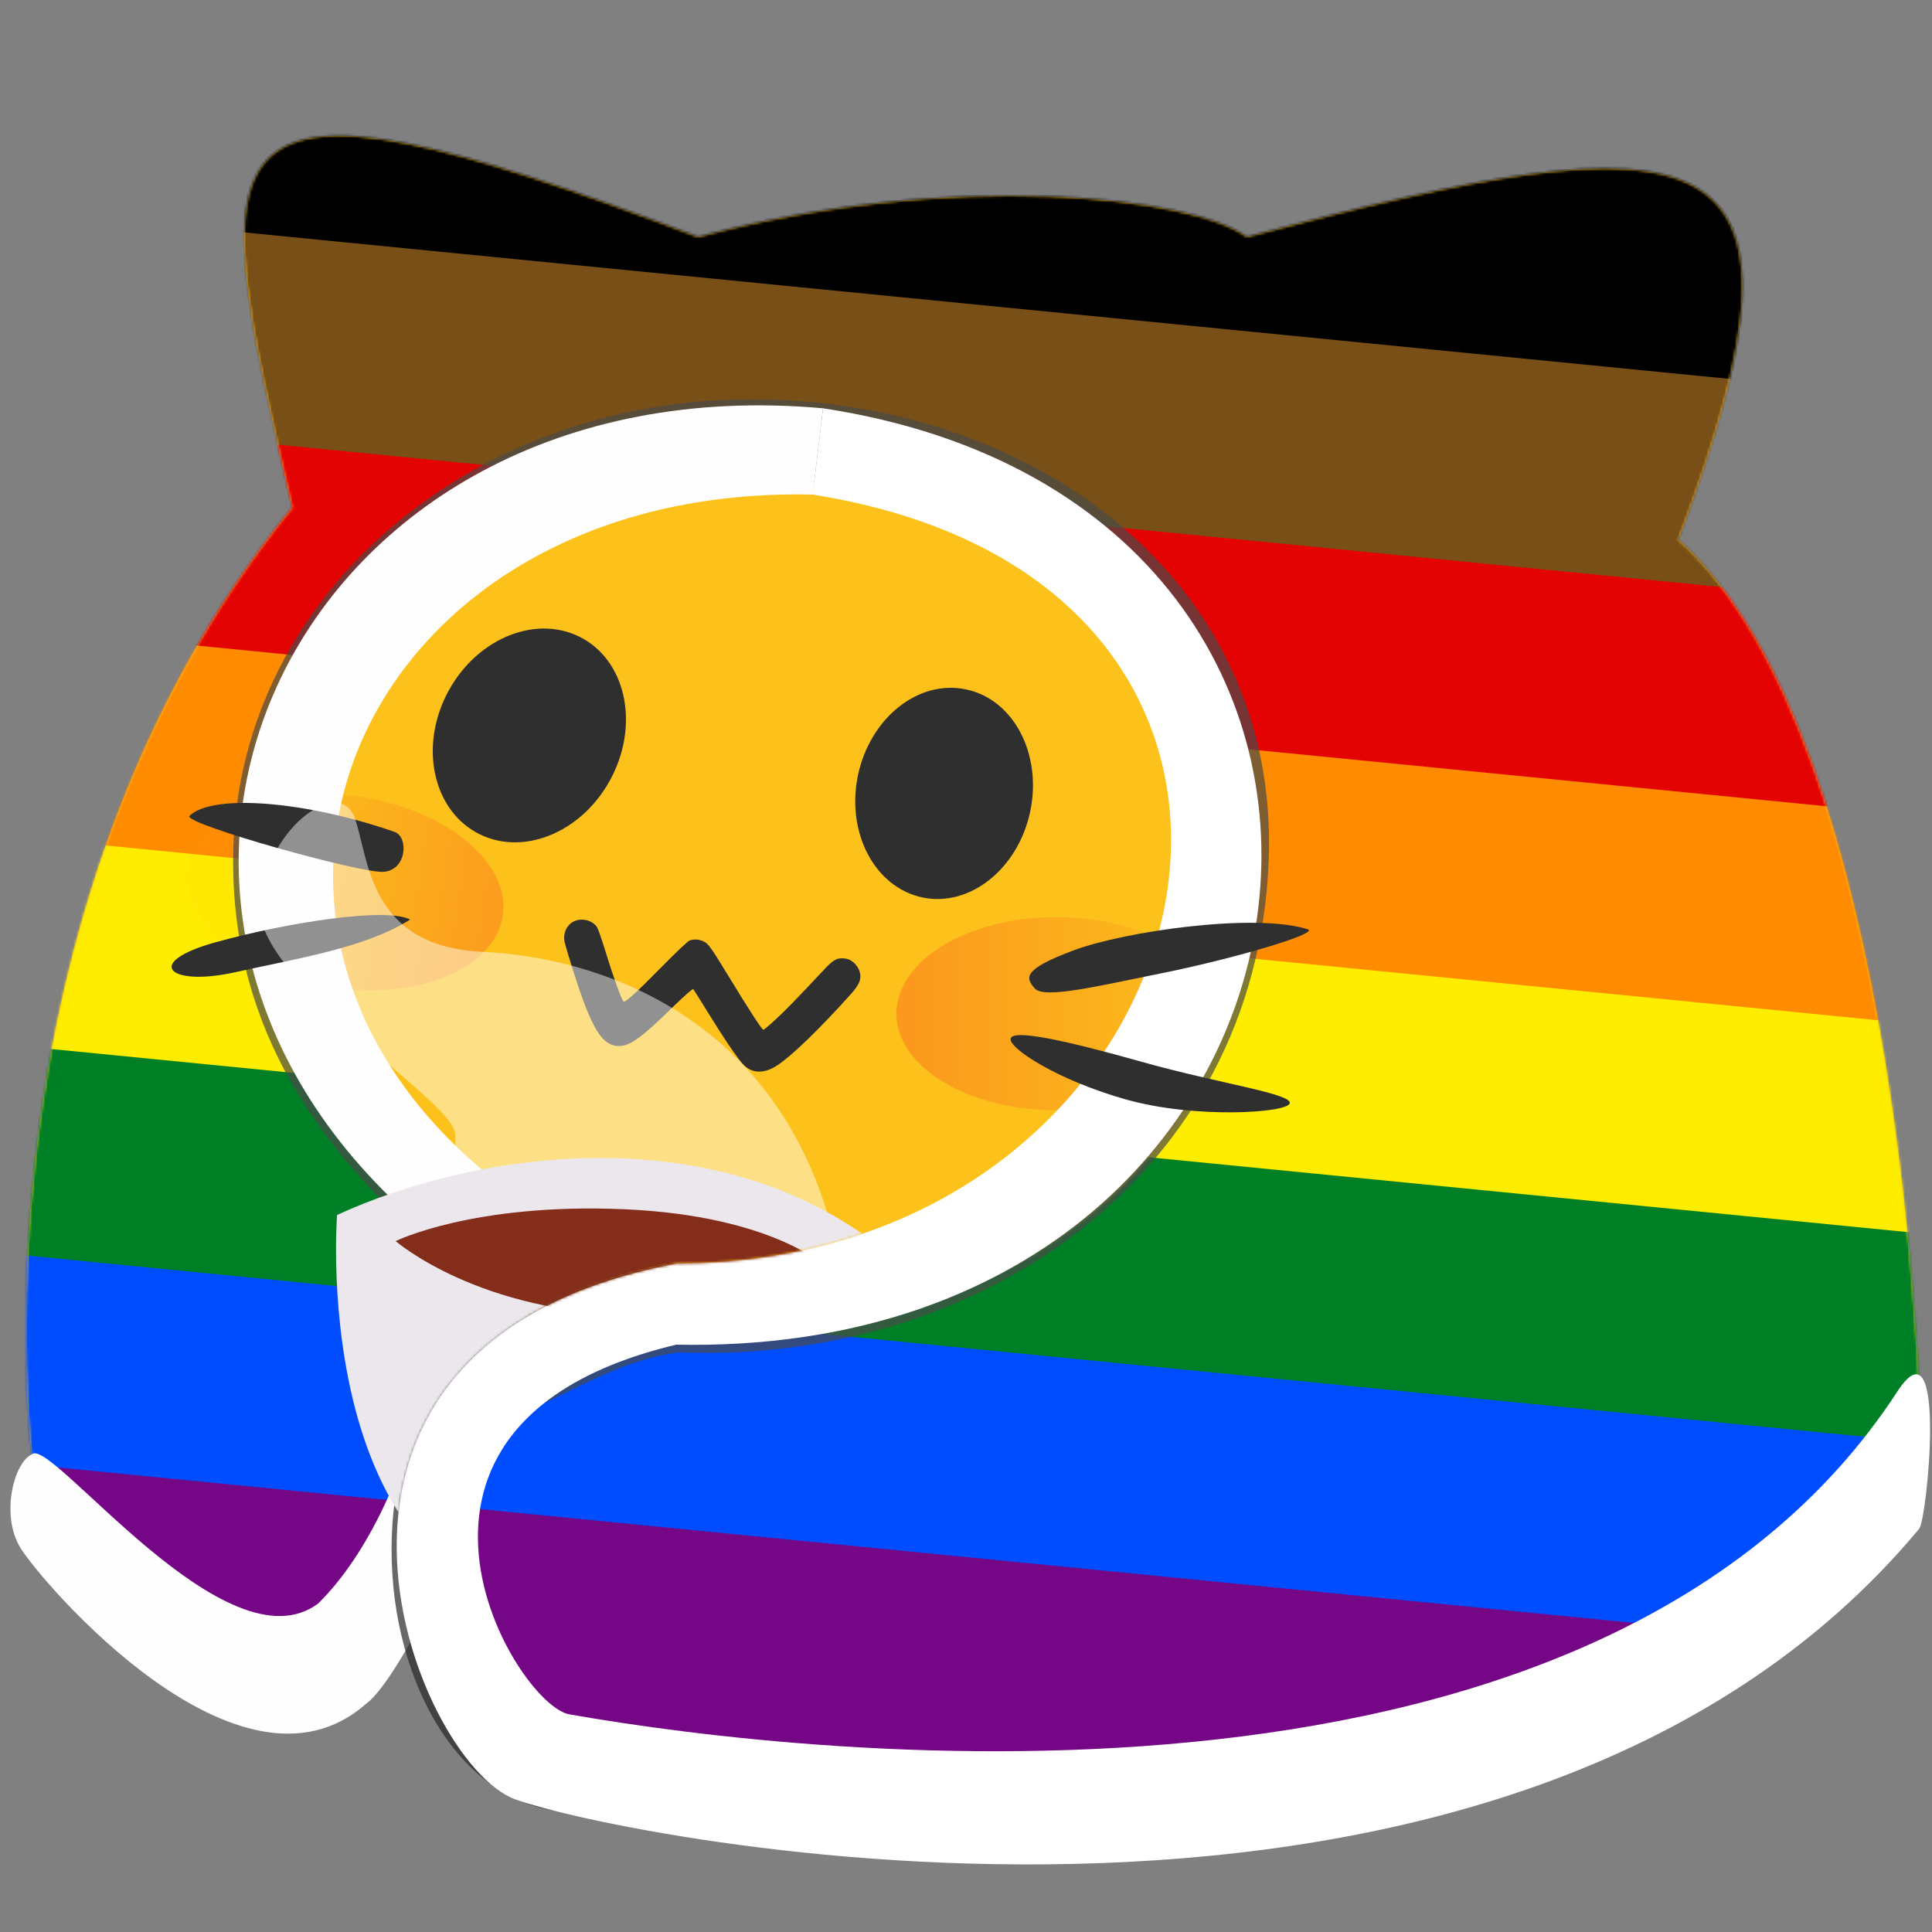 <svg xmlns="http://www.w3.org/2000/svg" width="750" height="750" fill="none"><rect width="100%" height="100%" fill="#808080" stroke="none"/><g clip-path="url(#a)"><path fill="#FCC21B" d="M113.5 196.999c-128.5 158-101 369.5-101 369.5C28 596 88 644 125 638c34.5-26 149.722 32.247 241.913 28.5 136.336-5.543 325.36-29.089 378.587-114.501 0 0-6-263.999-94-342.499C713 47 661.5 45 484 91.999c-20.5-15.5-114-26.5-213 0-198-75.5-192-43-157.5 105Z"/><mask id="b" width="736" height="637" x="10" y="52" maskUnits="userSpaceOnUse" style="mask-type:alpha"><path fill="#FF763A" d="M113.5 196.999c-128.5 158-101 369.5-101 369.5C28 596 88 644 125 638c19 2 69-99.5 49-162.5C63.5 418 66.5 138.999 313.5 162.5c247 23.5 223.5 345-16 353-118 1.999-150 103.999-78.5 151 71.5 47 440.5 23.499 526.5-114.501 0 0-6-263.999-94-342.499C713 47 661.5 45 484 91.999c-20.5-15.5-114-26.5-213 0-198-75.5-192-43-157.5 105Z"/></mask><g mask="url(#b)"><path fill="#750787" d="M-174.692-17.457 893.368 87.877l-63.369 642.541-1068.06-105.335 63.369-642.54Z"/><path fill="#004DFF" d="M-174.692-17.457 893.368 87.877 837.92 650.1-230.14 544.766l55.448-562.223Z"/><path fill="#008026" d="M-174.692-17.457 893.368 87.877l-47.527 481.906-1068.06-105.335 47.527-481.905Z"/><path fill="#FFED00" d="M-174.692-17.457 893.368 87.877l-39.606 401.588-1068.06-105.334 39.606-401.588Z"/><path fill="#FF8C00" d="M-174.692-17.457 893.368 87.877l-31.684 321.271-1068.061-105.335 31.685-321.27Z"/><path fill="#E40303" d="M-174.692-17.457 893.368 87.877 869.605 328.83-198.456 223.496l23.764-240.953Z"/><path fill="#784F17" d="M-174.692-17.457 893.368 87.877l-15.842 160.636-1068.06-105.335 15.842-160.635Z"/><path fill="#000" d="M-174.692-17.457 893.368 87.877l-7.921 80.318-1068.06-105.334 7.921-80.318Z"/></g><ellipse cx="410" cy="393.5" fill="url(#c)" rx="62" ry="37.5"/><ellipse cx="62" cy="37.5" fill="url(#d)" fill-opacity=".78" rx="62" ry="37.5" transform="scale(-1 1) rotate(-8.525 2035.56 1505.956)"/><path fill="#494949" fill-opacity=".7" fill-rule="evenodd" d="M492.5 334.5c-5 121.5-112 195-228.5 190.5-54.5 6-97.5 76.5-97.5-41.5-41-36.5-76-82.251-76-149 0-101.897 91.095-179.5 201-179.5s205.482 70.592 201 179.5Zm-369 0C128.5 192.5 286 188 286 188c149-13 179.5 115.5 175 146.5C453.5 506 261 496 261 496l-60 23-5-46c-65.5-36.5-72.5-138.5-72.5-138.5Z" clip-rule="evenodd"/><path fill="#FFFEFE" d="M8 601c-8-13-2.5-33.5 4.5-36.5 7.5-6.5 75.5 84.5 111 58 40-39.5 55-130 42-145-151-126.5-51.5-337.5 154-319l-4 33.5C142 188 67 356 190 456.5c45 36-28.5 191.5-48 205C93 704.5 16 614 8 601Z"/><path fill="#282828" fill-opacity=".7" d="M180.5 590.5c-7.5 69 78.5 99.5 43 113-43.078 0-71.5-48.705-71.5-102s28-95 107-110.5c43.078 0-78.5 46.205-78.5 99.5Z"/><path fill="#fff" d="M745 593.5c3-3 11-82-8-54-114.5 177-419.5 143-516 126-21-3.699-86.5-113 41.5-143.5 269 5.5 313-324.5 57-363.5l-4 33.5c223.5 35.5 157 298.5-53 298.5C96 522 160.5 684 200 698.5s385.5 86.5 545-105Z"/><path fill="#2F2F2F" fill-rule="evenodd" d="M222.741 357.691c-2.847 1.408-4.349 4.914-3.509 8.19 1.224 4.77 5.135 17.067 7.134 22.424 4.97 13.323 8.508 17.793 14.055 17.761 4.135-.024 8.806-3.394 20.175-14.557 4.557-4.475 8.314-7.8 8.529-7.548.212.247 2.538 3.955 5.169 8.239 6.513 10.606 12.026 18.746 14.256 21.051 3.469 3.586 8.131 3.666 13.316.226 5.698-3.779 16.322-14.073 28.409-27.525 3.371-3.753 4.233-5.922 3.463-8.719-.641-2.329-2.971-4.633-5.089-5.031-3.262-.614-4.863.091-8.154 3.588-12.239 13.007-15.065 15.918-19.119 19.697-2.515 2.343-4.781 4.26-5.037 4.26-.572 0-5.377-7.417-14.301-22.074-5.729-9.409-7.047-11.262-8.571-12.05-1.952-1.01-4.025-1.185-5.838-.494-.631.241-5.288 4.644-10.347 9.785-10.793 10.966-14.65 14.449-15.288 13.809-.75-.752-4.118-10.116-6.805-18.92-1.389-4.552-2.88-8.9-3.312-9.662-1.604-2.829-5.991-4.005-9.136-2.45Z" clip-rule="evenodd"/><path fill="#2F2F2F" d="M399.934 315.037c-4.728 22.28-23.466 37.221-41.856 33.354-18.52-3.911-29.667-25.136-25.027-47.416 4.728-22.323 23.466-37.264 41.943-33.353 18.434 3.823 29.624 25.004 24.94 47.415ZM173.294 269.776c10.688-21.265 33.754-31.335 51.521-22.67 17.721 8.712 23.488 32.927 12.846 54.145-10.642 21.217-33.661 31.334-51.428 22.623-17.721-8.712-23.534-32.974-12.939-54.098Z"/><path fill="#2F2F2F" fill-rule="evenodd" d="M392.362 403.076c1.219-3.642 22.092 1.021 51.363 9.26 29.272 8.238 58.195 12.263 56.943 16.006-1.252 3.742-36.807 6.002-63.509-1.513-26.702-7.515-46.015-20.112-44.797-23.753ZM401.682 383.709c-3.581-4.119-4.921-7.306 15.061-14.769 19.982-7.462 70.587-14.672 90.878-8.201 5.018 1.601-29.472 11.569-55.785 16.888-26.312 5.318-46.572 10.202-50.154 6.082ZM159.212 356.972c-17.2 10.896-42.889 14.916-68.278 20.518-25.389 5.602-35.718-3.84-7.125-11.735 28.592-7.895 66.33-13.577 75.403-8.783ZM153.175 322.945c-33.834-11.813-70.82-15.096-79.72-6.12-.956 3.33 66 22.098 75.27 21.615 9.27-.483 9.963-13.571 4.45-15.495Z" clip-rule="evenodd"/><mask id="e" width="545" height="507" x="-90" y="192" maskUnits="userSpaceOnUse" style="mask-type:alpha"><path fill="#D9D9D9" d="M155.016 616.352C71.761 496.136-90 287-90 287s565-19.5 309-58.5l96.5-36.5c223.5 35.5 157 298.5-53 298.5-92.615 17.522-113.756 75.421-107.484 125.852C190.584 667.711 211.824 702.84 200 698.5c-17.529-6.434-39.98-41.915-44.984-82.148Z"/></mask><g mask="url(#e)"><path fill="#fff" fill-opacity=".47" d="m322.321 474.827-155.819-9.306s11.801-12.216 10.132-25.76c-1.67-13.545-80.049-60.473-75.817-90.378 4.232-29.906 31.162-47.253 36.795-32.112 5.633 15.142 4.778 50.132 49.74 52.23 44.962 2.098 112.43 24.752 134.969 105.326Z"/><path fill="#ECE7ED" fill-rule="evenodd" d="M130.842 471.653c53.619-24.699 150.018-39.851 216.155 16.781 0 0-.022 9.913-2.312 24.44 4.322-.034 56.219.621 43.456 52.087-13.314 53.691-74.515 40.693-75.649 25.661l.228-.553c-16.951 20.415-42.284 36.047-80.144 37.114-114.113 3.216-101.734-155.53-101.734-155.53Zm195.504 98.055c-1.666 10.363 26.216 33.497 41.729-2.236 15.898-36.623-14.52-40.367-27.686-33.686l-.325.824c-3.042 11.241-7.42 23.401-13.718 35.098Z" clip-rule="evenodd"/><path fill="#842D1A" d="M242.193 469.423c-58.631-2.509-88.591 12.377-88.591 12.377s32.418 28.257 94.109 28.685c61.692.429 73.683-18.126 73.683-18.126s-20.57-20.428-79.201-22.936Z"/></g></g><defs><linearGradient id="c" x1="348" x2="468" y1="392.5" y2="392.5" gradientUnits="userSpaceOnUse"><stop stop-color="#FB8C1E" stop-opacity=".79"/><stop offset="1" stop-color="#FB8C1E" stop-opacity=".07"/></linearGradient><linearGradient id="d" x1="0" x2="120" y1="36.5" y2="36.5" gradientUnits="userSpaceOnUse"><stop stop-color="#FB8C1E" stop-opacity=".9"/><stop offset=".776" stop-color="#FB8C1E" stop-opacity=".07"/></linearGradient><clipPath id="a"><path fill="#fff" d="M0 0h750v750H0z"/></clipPath></defs></svg>